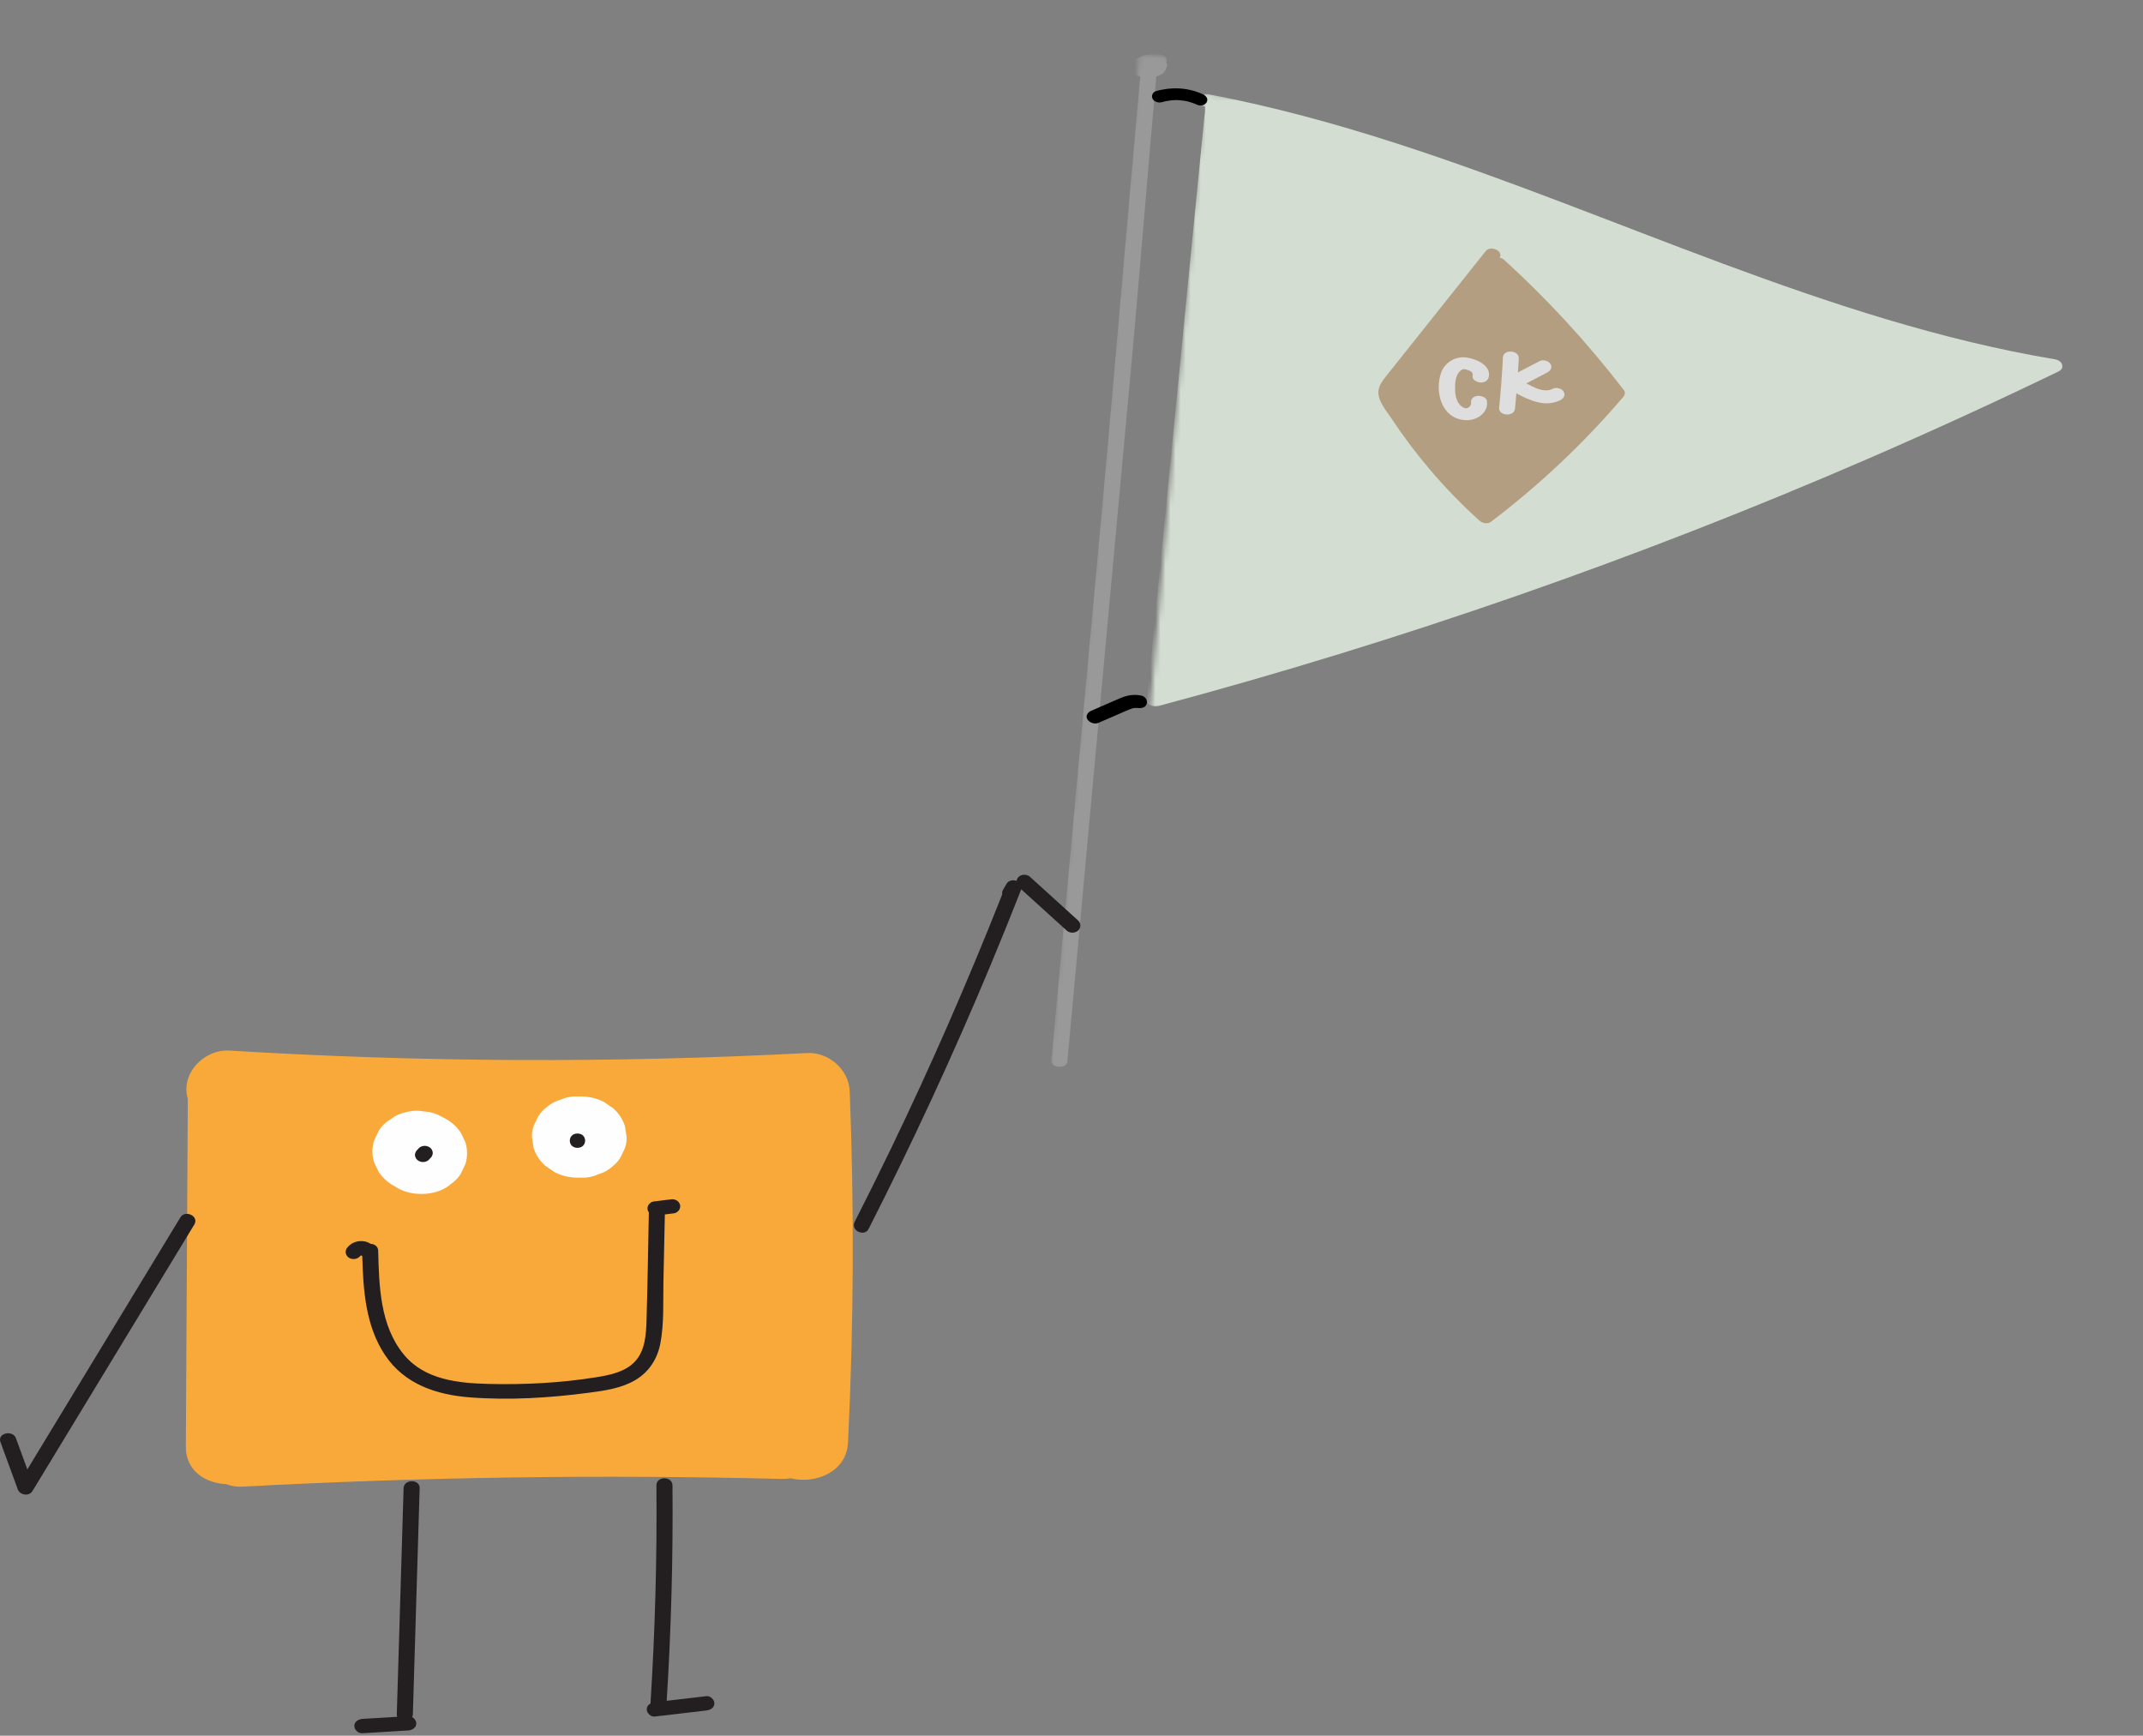 <?xml version="1.0" encoding="UTF-8"?>
<svg width="426px" height="345px" viewBox="0 0 426 345" version="1.1" xmlns="http://www.w3.org/2000/svg" xmlns:xlink="http://www.w3.org/1999/xlink">
    <rect x="0" y="0" width="426" height="345" fill="#808080" stroke="none"/>
    <title>Camp Illustration</title>
    <defs>
        <polygon id="path-1" points="29.377 1.691 36.852 2.339 17.326 223.477 9.852 222.829"></polygon>
        <polygon id="path-3" points="17.173 7.98 191.493 23.265 180.814 145.6 6.493 130.315"></polygon>
    </defs>
    <g id="Desktop" stroke="none" stroke-width="1" fill="none" fill-rule="evenodd">
        <g id="Afterschool" transform="translate(-852, -3889)">
            <g id="Large-CTA" transform="translate(194, 3889)">
                <g id="Camp-Illustration" transform="translate(658, 0)">
                    <g id="Flag" transform="translate(306.131, 125.609) rotate(5) translate(-306.131, -125.609) translate(196.131, 9.609)">
                        <g id="Group-3" transform="translate(0, 7)">
                            <mask id="mask-2" fill="white">
                                <use xlink:href="#path-1"></use>
                            </mask>
                            <g id="Clip-2" transform="translate(23.352, 112.584) rotate(-5) translate(-23.352, -112.584) "></g>
                            <path d="M34.715,4.608 C34.825,4.45 34.906,4.269 34.941,4.061 C34.988,3.784 34.916,3.481 34.777,3.22 C34.82,3.129 34.849,3.035 34.85,2.939 C34.858,2.217 34.096,1.688 33.349,1.659 C31.996,1.607 30.65,1.648 29.451,2.266 C29.322,2.332 29.199,2.41 29.079,2.494 C28.449,2.697 27.789,3.133 27.605,3.736 C27.468,4.185 27.502,4.617 27.765,5.033 C27.967,5.352 28.305,5.617 28.651,5.796 C28.957,5.955 29.287,6.063 29.626,6.132 C29.625,6.139 29.622,6.146 29.621,6.153 C27.46,29.683 24.264,67.734 22.102,91.265 L15.618,161.858 C14.399,175.132 13.18,188.406 11.96,201.679 C11.82,203.209 14.989,203.455 15.129,201.918 C17.291,178.387 19.452,154.855 21.613,131.326 C23.775,107.795 25.936,84.263 28.098,60.732 C29.317,47.459 31.571,19.665 32.79,6.391 C32.798,6.305 32.793,6.224 32.781,6.146 C32.95,6.089 33.11,6.014 33.265,5.932 C33.933,5.725 34.557,5.249 34.715,4.608" id="Fill-1" fill="#999999" mask="url(#mask-2)" transform="translate(23.456, 102.299) rotate(-5) translate(-23.456, -102.299) "></path>
                        </g>
                        <path d="M32.459,135.934 C31.406,135.709 30.445,135.737 29.412,136.018 C28.62,136.232 27.876,136.585 27.127,136.911 C25.559,137.593 23.991,138.274 22.423,138.956 C21.775,139.238 21.236,139.966 21.704,140.672 C22.14,141.334 23.14,141.668 23.873,141.349 C25.287,140.734 26.7,140.12 28.114,139.506 C28.782,139.215 29.444,138.905 30.128,138.65 C30.272,138.596 30.418,138.543 30.566,138.497 C30.644,138.473 30.722,138.45 30.801,138.429 C30.825,138.424 30.86,138.417 30.912,138.407 C31.026,138.392 31.138,138.379 31.251,138.368 C31.139,138.397 31.774,138.43 31.404,138.35 C32.112,138.501 33.159,138.452 33.458,137.636 C33.72,136.923 33.208,136.094 32.459,135.934" id="Fill-4" fill="#000000" transform="translate(27.527, 138.627) rotate(-5) translate(-27.527, -138.627) "></path>
                        <g id="Group-8" transform="translate(22, 0)">
                            <mask id="mask-4" fill="white">
                                <use xlink:href="#path-3"></use>
                            </mask>
                            <g id="Clip-7" transform="translate(98.993, 76.79) rotate(-5) translate(-98.993, -76.79) "></g>
                            <path d="M186.334,60.87 C163.669,57.079 141.77,49.819 120.295,41.852 C98.688,33.837 77.364,25.034 55.417,17.947 C43.177,13.996 30.747,10.596 18.098,8.194 C17.36,8.053 16.404,8.156 16.068,8.947 C15.773,9.645 16.37,10.451 17.08,10.586 C17.173,10.604 17.266,10.625 17.359,10.641 C17.352,11.076 17.338,11.511 17.315,11.945 C17.291,12.021 17.27,12.098 17.262,12.185 L12.802,57.485 C11.309,72.651 9.816,87.817 8.324,102.984 C7.486,111.489 6.649,119.996 5.812,128.502 C5.691,129.733 7.281,129.994 8.146,129.762 C32.163,123.329 55.94,116.02 79.412,107.844 C102.884,99.67 126.051,90.633 148.849,80.758 C161.68,75.2 174.392,69.374 186.979,63.293 C188.499,62.558 187.706,61.1 186.334,60.87" id="Fill-6" fill="#D3DDD1" mask="url(#mask-4)" transform="translate(96.805, 68.989) rotate(-5) translate(-96.805, -68.989) "></path>
                        </g>
                        <path d="M33.896,15.732 C30.976,14.414 27.655,14.27 24.651,15.165 C24.015,15.355 23.657,16.102 24.015,16.707 C24.411,17.376 25.282,17.524 25.95,17.326 C26.114,17.276 26.281,17.23 26.447,17.188 C26.491,17.18 26.706,17.132 26.704,17.132 C27.031,17.069 27.361,17.021 27.693,16.986 C28.006,16.953 28.323,16.934 28.639,16.93 C28.702,16.932 28.851,16.933 28.88,16.934 C29.048,16.94 29.214,16.95 29.382,16.962 C29.691,16.986 30.002,17.022 30.309,17.07 C30.348,17.076 30.678,17.137 30.707,17.14 C30.824,17.166 30.941,17.194 31.058,17.225 C31.71,17.394 32.345,17.624 32.963,17.903 C33.576,18.179 34.524,17.901 34.791,17.268 C35.098,16.541 34.486,15.998 33.896,15.732" id="Fill-9" fill="#000000" transform="translate(29.373, 16.303) rotate(-5) translate(-29.373, -16.303) "></path>
                        <path d="M122.467,68.819 C115.308,59.506 107.344,50.819 98.64,42.89 C98.397,42.668 98.081,42.523 97.749,42.458 C98.52,41.072 95.928,39.958 94.973,41.156 C89.029,48.619 83.085,56.083 77.141,63.546 C76.444,64.421 75.739,65.289 75.05,66.171 C74.364,67.05 73.679,67.996 73.638,69.149 C73.568,71.022 75.271,72.948 76.252,74.433 C78.561,77.927 81.09,81.275 83.797,84.478 C86.878,88.126 90.215,91.555 93.767,94.758 C94.33,95.265 95.384,95.438 96.022,94.954 C105.678,87.631 114.523,79.295 122.355,70.09 C122.641,69.754 122.758,69.198 122.467,68.819" id="Fill-11" fill="#B49E81" transform="translate(98.136, 67.944) rotate(-5) translate(-98.136, -67.944) "></path>
                        <path d="M95.286,71.549 C95.159,70.812 94.047,70.502 93.369,70.594 C92.586,70.7 92.018,71.228 92.146,71.969 C92.163,72.069 92.115,72.343 92.006,72.516 C91.871,72.728 91.728,72.846 91.456,72.988 C91.415,73.011 91.397,73.022 91.393,73.023 L91.393,73.023 C91.394,73.021 91.412,73.01 91.452,72.986 C91.364,73.013 91.315,73.029 91.308,73.035 C91.269,73.041 91.23,73.046 91.191,73.051 C91.167,73.049 91.127,73.046 91.051,73.044 C91.081,73.053 91.1,73.058 91.114,73.062 C91.114,73.062 91.113,73.062 91.112,73.063 C91.046,73.045 90.864,72.998 90.837,72.99 C90.659,72.933 90.632,72.924 90.759,72.963 C90.661,72.918 90.564,72.868 90.471,72.815 C90.318,72.726 90.043,72.501 89.91,72.348 C89.689,72.098 89.508,71.812 89.378,71.516 C89.067,70.807 88.972,70.037 88.965,69.281 C88.957,68.503 88.974,67.674 89.204,66.923 C89.415,66.241 89.735,65.753 90.274,65.405 C90.31,65.385 90.34,65.369 90.362,65.356 C90.424,65.331 90.488,65.311 90.553,65.29 C90.578,65.29 90.649,65.279 90.682,65.272 C90.951,65.268 91.351,65.385 91.678,65.503 C92.17,65.68 92.58,66.006 92.448,66.629 C92.289,67.362 93.325,67.871 93.97,67.915 C94.779,67.969 95.498,67.583 95.658,66.842 C96.156,64.519 93.208,63.21 91.17,62.947 C88.938,62.659 86.91,64.013 86.211,65.918 C84.924,69.428 86.017,74.983 90.886,75.402 C93.292,75.61 95.688,73.867 95.286,71.549" id="Fill-13" fill="#DEDEDE" transform="translate(90.714, 69.164) rotate(-5) translate(-90.714, -69.164) "></path>
                        <path d="M110.396,68.573 C110,67.93 108.953,67.642 108.27,67.975 C108.091,68.061 107.912,68.136 107.726,68.203 C107.687,68.217 107.666,68.226 107.644,68.234 C107.621,68.237 107.59,68.241 107.542,68.248 C107.373,68.275 107.205,68.292 107.037,68.316 C106.953,68.316 106.869,68.316 106.785,68.312 C106.636,68.306 106.487,68.294 106.339,68.276 C106.279,68.27 106.221,68.261 106.161,68.252 C106.152,68.249 106.108,68.239 106.022,68.221 C105.678,68.122 105.336,68.033 104.999,67.908 C104.527,67.734 103.77,67.347 103.159,67.022 C103.099,66.99 103.038,66.957 102.977,66.924 C104.351,66.211 105.725,65.496 107.099,64.782 C107.739,64.45 108.229,63.795 107.788,63.079 C107.399,62.448 106.334,62.132 105.662,62.481 L101.304,64.745 C101.364,63.819 101.433,62.895 101.481,61.97 C101.566,60.286 98.411,60.079 98.325,61.762 C98.157,65.095 97.904,68.423 97.57,71.743 C97.401,73.415 100.555,73.633 100.724,71.95 C100.826,70.936 100.906,69.919 100.993,68.904 C103.706,70.357 106.758,71.714 109.707,70.276 C110.357,69.96 110.829,69.277 110.396,68.573" id="Fill-15" fill="#DEDEDE" transform="translate(104.063, 66.854) rotate(-5) translate(-104.063, -66.854) "></path>
                    </g>
                    <g id="Orange_Rectangle" transform="translate(0, 173.872)">
                        <path d="M168.914,43.029 C168.746,38.73 164.741,35.208 160.399,35.436 C122.14,37.451 83.807,37.287 45.565,34.945 C41.325,34.685 37.103,38.26 37.05,42.538 C37.042,43.254 37.149,43.917 37.332,44.536 C37.203,67.592 37.073,90.649 36.943,113.705 C36.917,118.473 40.852,120.941 44.944,121.121 C45.959,121.5 47.037,121.689 48.099,121.632 C83.791,119.71 119.538,119.195 155.273,120.087 C155.954,120.104 156.594,120.059 157.189,119.961 C162.036,121.152 168.282,118.788 168.573,112.849 C169.711,89.587 169.824,66.301 168.914,43.029" id="Fill-1" fill="#F9A93A"></path>
                        <path d="M92.523,53.2 C92.219,52.558 91.916,51.916 91.611,51.273 C90.776,50.034 89.694,49.068 88.366,48.378 C88.126,48.257 87.887,48.136 87.647,48.015 C86.593,47.422 85.471,47.102 84.283,47.057 C83.08,46.817 81.878,46.865 80.675,47.201 C79.521,47.437 78.495,47.919 77.599,48.645 C76.638,49.195 75.861,49.949 75.268,50.909 C74.965,51.552 74.66,52.194 74.357,52.836 C73.925,54.265 73.925,55.696 74.357,57.126 C74.66,57.768 74.965,58.411 75.268,59.053 C76.104,60.293 77.185,61.257 78.514,61.948 L78.523,61.952 C79.87,62.874 81.624,63.443 83.784,63.443 C86.392,63.443 88.402,62.606 89.828,61.321 C90.539,60.816 91.137,60.186 91.611,59.418 C91.916,58.775 92.219,58.132 92.523,57.49 C92.953,56.059 92.953,54.63 92.523,53.2" id="Fill-3" fill="#FEFEFE"></path>
                        <path d="M124.238,49.991 C123.787,48.594 123.012,47.406 121.91,46.431 L120.081,45.169 C118.648,44.435 117.126,44.068 115.514,44.068 L114.793,44.068 C113.562,44.022 112.401,44.254 111.307,44.764 C110.209,45.077 109.239,45.634 108.395,46.431 C107.528,47.137 106.904,48.003 106.524,49.028 C105.964,49.972 105.704,51.009 105.746,52.137 C105.853,52.851 105.961,53.566 106.069,54.281 C106.52,55.679 107.294,56.865 108.395,57.841 C109.005,58.262 109.617,58.683 110.227,59.103 C111.658,59.838 113.18,60.205 114.793,60.205 L115.514,60.205 C116.744,60.25 117.906,60.019 118.999,59.509 C120.097,59.196 121.067,58.639 121.91,57.841 C122.779,57.135 123.402,56.27 123.781,55.245 C124.342,54.3 124.602,53.264 124.562,52.137 C124.453,51.421 124.345,50.706 124.238,49.991" id="Fill-5" fill="#FEFEFE"></path>
                        <path d="M114.793,51.432 C112.765,51.432 112.761,54.28 114.793,54.28 C116.82,54.28 116.824,51.432 114.793,51.432" id="Fill-7" fill="#231F20"></path>
                        <path d="M85.888,54.757 C85.821,54.576 85.71,54.423 85.557,54.298 C85.449,54.225 85.342,54.15 85.234,54.076 C84.981,53.946 84.713,53.882 84.429,53.882 C84.287,53.899 84.146,53.916 84.004,53.933 C83.739,53.997 83.505,54.119 83.299,54.298 L82.959,54.676 C82.806,54.801 82.696,54.954 82.629,55.134 C82.53,55.302 82.484,55.484 82.492,55.683 C82.484,55.882 82.53,56.064 82.629,56.232 C82.696,56.413 82.806,56.566 82.959,56.69 C83.067,56.764 83.174,56.838 83.282,56.912 C83.535,57.041 83.804,57.106 84.088,57.106 C84.229,57.089 84.37,57.073 84.513,57.056 C84.777,56.992 85.012,56.869 85.216,56.69 L85.557,56.312 C85.71,56.188 85.821,56.035 85.888,55.854 C85.987,55.687 86.033,55.505 86.025,55.306 C86.033,55.106 85.987,54.924 85.888,54.757" id="Fill-9" fill="#231F20"></path>
                        <path d="M135.161,65.535 C135.031,65.176 134.78,64.851 134.428,64.684 L134.046,64.541 C133.764,64.473 133.481,64.473 133.196,64.541 C132.093,64.677 130.988,64.814 129.883,64.951 C129.533,64.994 129.116,65.318 128.929,65.605 C128.733,65.906 128.643,66.356 128.768,66.702 C128.818,66.838 128.9,66.96 128.983,67.079 C128.832,74.252 128.737,81.427 128.521,88.598 C128.435,91.412 128.239,94.635 126.185,96.793 C124.247,98.83 121.246,99.442 118.581,99.871 C111.489,101.013 104.229,101.386 97.052,101.204 C91.004,101.051 84.386,100.364 80.28,95.375 C75.555,89.634 75.354,81.802 75.18,74.737 C75.159,73.85 74.419,73.392 73.657,73.351 C73.618,73.327 73.584,73.295 73.542,73.274 C73.385,73.171 73.219,73.108 73.043,73.042 C72.869,72.976 72.7,72.91 72.517,72.881 C71.987,72.795 71.535,72.789 71.006,72.892 C70.769,72.939 70.542,73.036 70.318,73.123 C70.2,73.168 70.085,73.223 69.979,73.291 C69.555,73.559 69.219,73.842 68.929,74.257 C68.719,74.562 68.661,75.005 68.769,75.355 C68.875,75.702 69.174,76.05 69.503,76.206 C70.22,76.547 71.095,76.399 71.601,75.778 C71.586,75.796 71.57,75.814 71.554,75.832 C71.6,75.78 71.657,75.741 71.71,75.695 C71.721,75.689 71.735,75.682 71.748,75.676 C71.757,75.673 71.766,75.671 71.776,75.669 L71.809,75.669 C71.849,75.691 71.893,75.707 71.931,75.732 C71.958,75.747 71.987,75.754 72.015,75.766 C72.2,82.558 72.657,89.668 76.543,95.48 C80.418,101.278 86.761,103.37 93.448,103.883 C101.299,104.486 109.307,103.985 117.099,102.951 C120.221,102.537 123.522,102.081 126.28,100.451 C129.019,98.831 130.683,96.242 131.276,93.139 C132.035,89.161 131.795,84.942 131.88,80.911 C131.976,76.447 132.071,71.983 132.166,67.519 C132.792,67.442 133.419,67.364 134.046,67.286 C134.397,67.243 134.813,66.919 135,66.632 C135.195,66.332 135.286,65.881 135.161,65.535" id="Fill-11" fill="#231F20"></path>
                        <path d="M35.863,68.095 C25.722,84.796 15.58,101.496 5.437,118.196 C4.682,116.132 3.926,114.066 3.169,112 C2.546,110.295 -0.568,110.96 0.091,112.757 C1.239,115.893 2.386,119.028 3.533,122.163 C3.957,123.323 5.775,123.616 6.452,122.504 C17.174,104.847 27.898,87.19 38.621,69.533 C39.649,67.84 36.808,66.539 35.863,68.095" id="Fill-13" fill="#231F20"></path>
                        <path d="M214.307,9.083 C211.123,6.193 207.937,3.304 204.751,0.413 C204.14,-0.14 203.106,-0.135 202.493,0.413 C202.248,0.634 202.13,0.919 202.083,1.212 C201.374,0.975 200.491,1.104 200.098,1.778 C199.87,2.171 199.64,2.565 199.41,2.958 C199.213,3.296 199.17,3.616 199.228,3.903 C192.458,21.038 185.08,37.935 177.068,54.53 C174.731,59.37 172.342,64.182 169.904,68.972 C169.009,70.73 171.837,72.03 172.661,70.409 C181.385,53.269 189.474,35.805 196.877,18.056 C198.976,13.023 201.019,7.97 203.009,2.894 L212.05,11.097 C212.659,11.65 213.696,11.646 214.307,11.097 C214.916,10.55 214.91,9.63 214.307,9.083" id="Fill-15" fill="#231F20"></path>
                        <path d="M81.936,167.421 C82.015,167.258 82.067,167.072 82.073,166.859 C82.523,151.885 82.973,136.91 83.422,121.935 C83.477,120.081 80.284,120.076 80.229,121.935 C79.78,136.91 79.329,151.885 78.88,166.859 C78.874,167.05 78.91,167.218 78.967,167.37 C76.657,167.509 74.346,167.649 72.035,167.789 C71.28,167.834 70.395,168.345 70.439,169.213 C70.479,170.014 71.216,170.686 72.035,170.636 C75.075,170.452 78.113,170.27 81.153,170.086 C81.908,170.04 82.793,169.53 82.749,168.662 C82.723,168.135 82.392,167.668 81.936,167.421" id="Fill-18" fill="#231F20"></path>
                        <path d="M140.41,163.271 C137.783,163.579 135.156,163.886 132.531,164.193 C133.424,149.936 133.809,135.652 133.68,121.366 C133.663,119.51 130.47,119.506 130.487,121.366 C130.617,135.769 130.227,150.173 129.318,164.547 C129.314,164.608 129.324,164.661 129.327,164.717 C128.892,164.945 128.566,165.326 128.566,165.894 C128.566,166.662 129.377,167.41 130.162,167.318 L140.41,166.118 C141.192,166.027 142.007,165.596 142.007,164.694 C142.007,163.926 141.197,163.178 140.41,163.271" id="Fill-20" fill="#231F20"></path>
                    </g>
                </g>
            </g>
        </g>
    </g>
</svg>